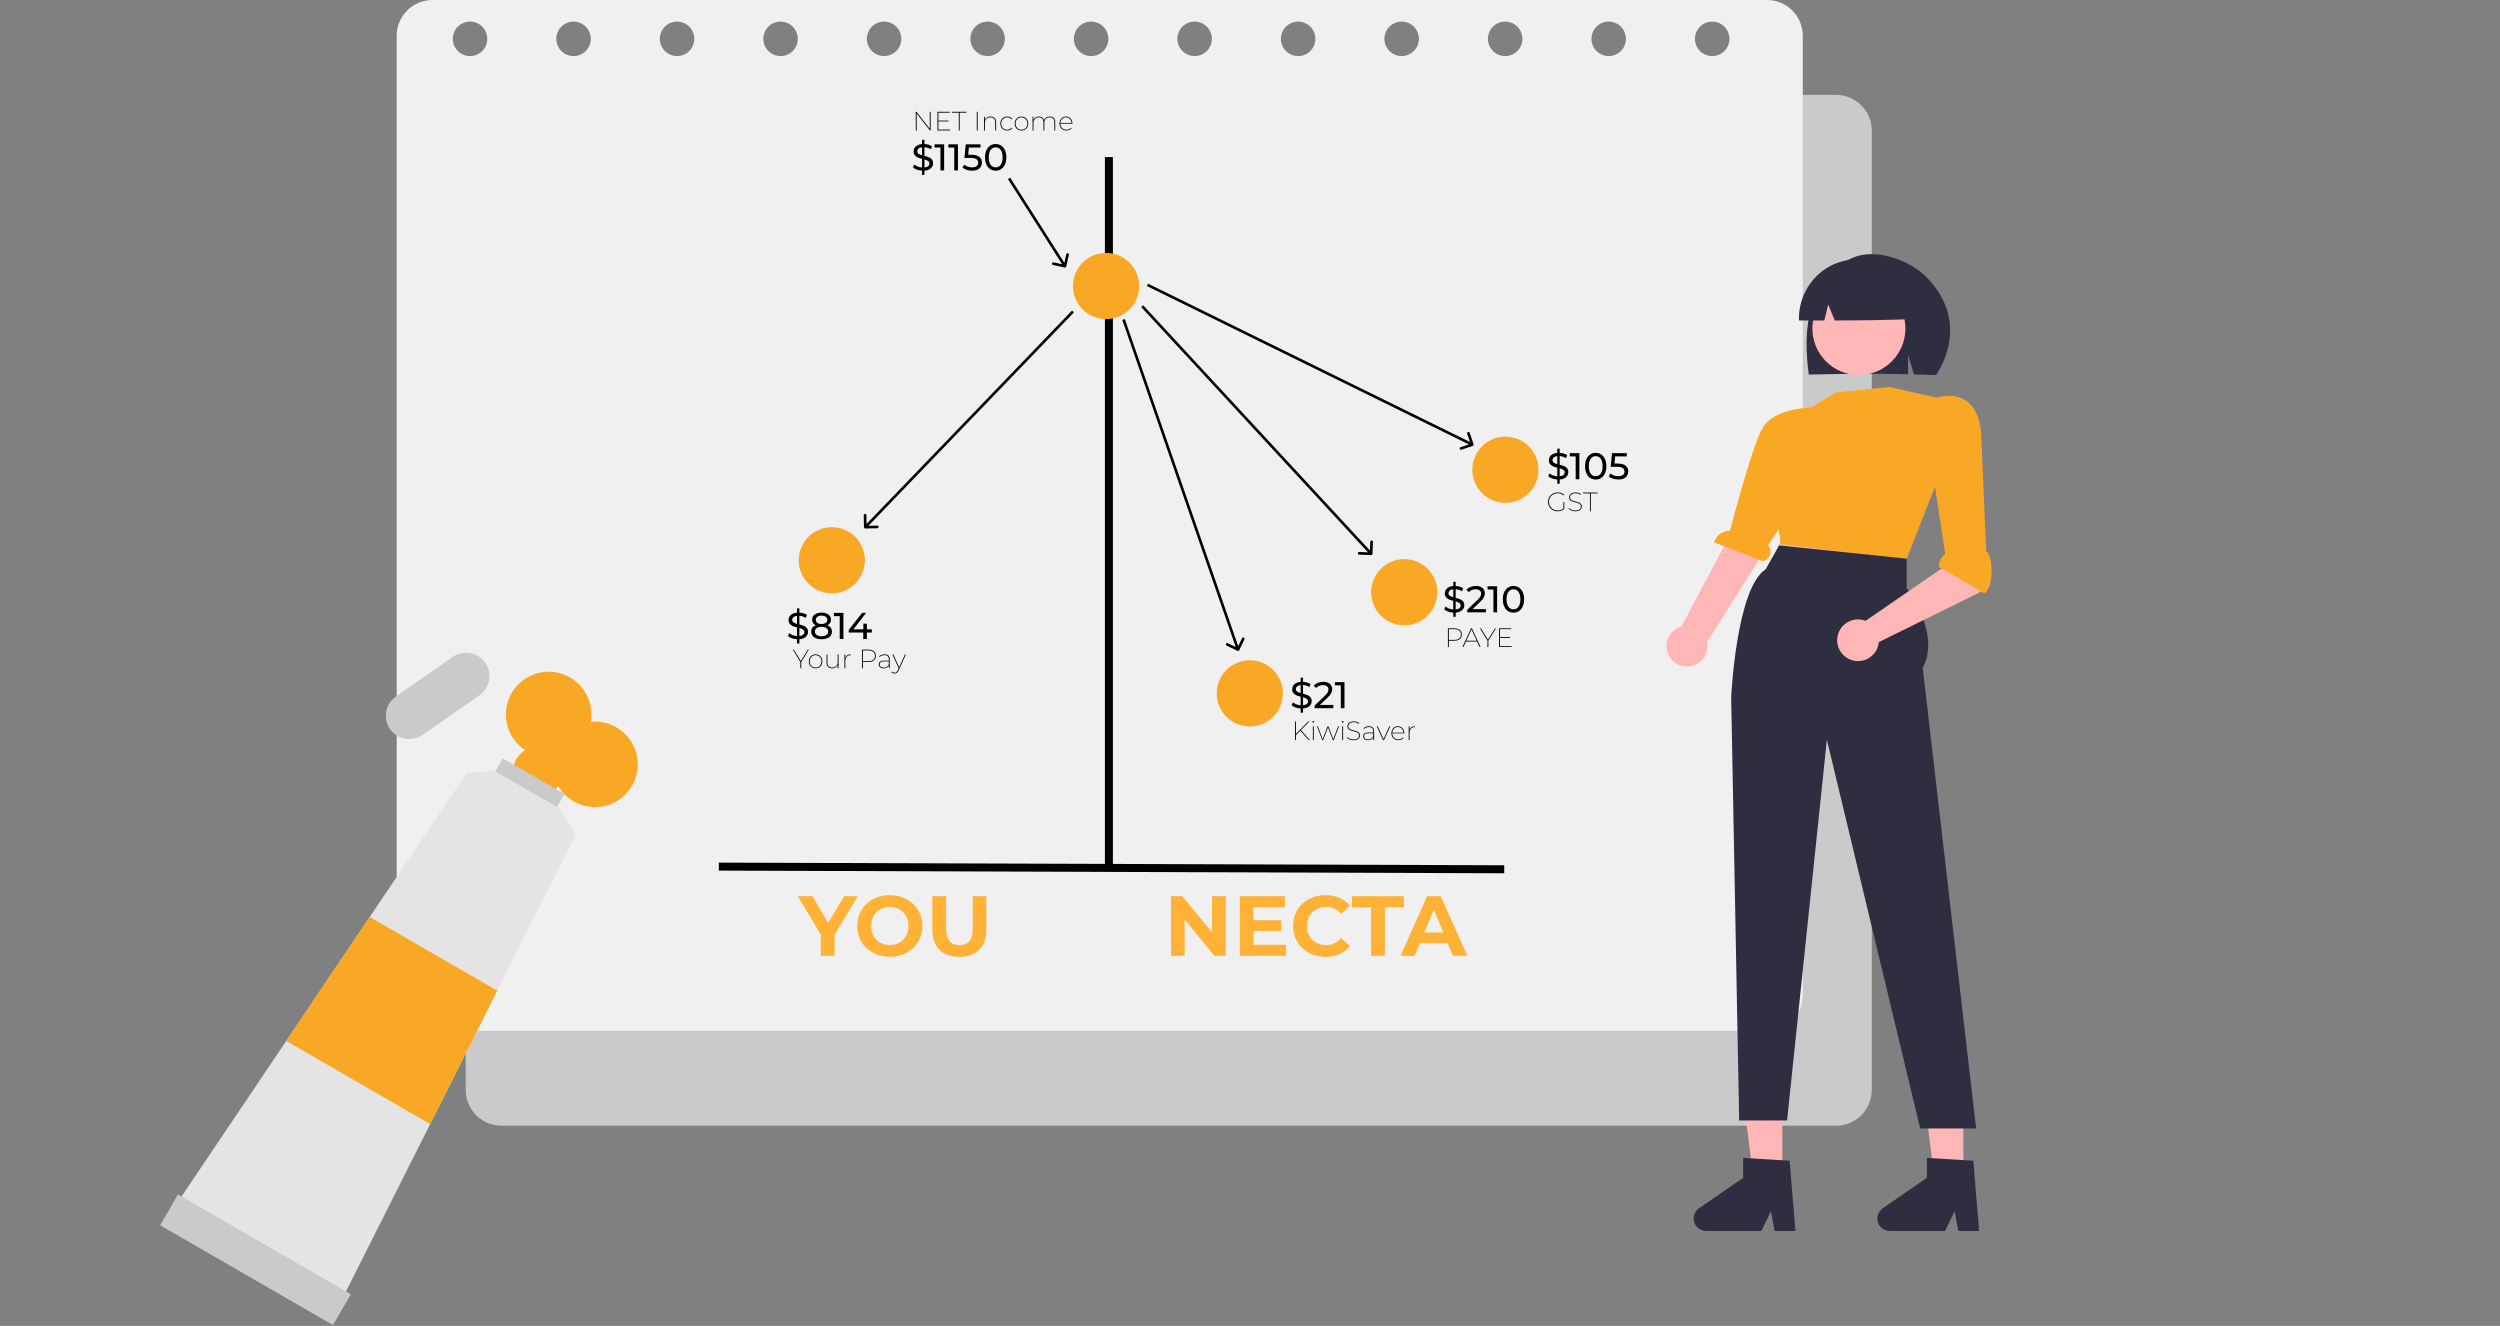 <svg width="939" height="498" viewBox="0 0 939 498" fill="none" xmlns="http://www.w3.org/2000/svg">
<rect x="0" y="0" width="939" height="498" fill="#808080" stroke="none"/>
<g clip-path="url(#clip0_2_2235)">
<path d="M689.614 35.64H188.345C186.582 35.64 184.836 35.987 183.207 36.662C181.579 37.337 180.099 38.326 178.852 39.572C177.605 40.819 176.616 42.299 175.941 43.928C175.267 45.557 174.919 47.303 174.919 49.066V409.395C174.919 411.158 175.267 412.904 175.941 414.533C176.616 416.161 177.605 417.641 178.852 418.888C180.099 420.135 181.579 421.124 183.208 421.798C184.836 422.473 186.582 422.82 188.345 422.82H689.614C691.377 422.82 693.123 422.473 694.752 421.798C696.38 421.124 697.86 420.135 699.107 418.888C700.354 417.641 701.343 416.161 702.018 414.533C702.692 412.904 703.04 411.158 703.04 409.395V49.066C703.04 47.303 702.692 45.557 702.018 43.928C701.343 42.299 700.354 40.819 699.107 39.572C697.86 38.326 696.38 37.337 694.752 36.662C693.123 35.987 691.377 35.64 689.614 35.64ZM202.459 56.7C201.178 56.7 199.925 56.32 198.859 55.608C197.794 54.896 196.963 53.884 196.473 52.7C195.982 51.516 195.854 50.213 196.104 48.956C196.354 47.699 196.971 46.544 197.877 45.638C198.784 44.732 199.938 44.115 201.195 43.865C202.452 43.615 203.755 43.743 204.939 44.233C206.123 44.724 207.135 45.554 207.847 46.62C208.559 47.686 208.939 48.938 208.939 50.22C208.939 51.939 208.257 53.587 207.041 54.802C205.826 56.017 204.178 56.7 202.459 56.7V56.7ZM241.339 56.7C240.058 56.7 238.805 56.32 237.739 55.608C236.674 54.896 235.843 53.884 235.353 52.7C234.862 51.516 234.734 50.213 234.984 48.956C235.234 47.699 235.851 46.544 236.757 45.638C237.664 44.732 238.818 44.115 240.075 43.865C241.332 43.615 242.635 43.743 243.819 44.233C245.003 44.724 246.015 45.554 246.727 46.62C247.439 47.686 247.819 48.938 247.819 50.22C247.819 51.939 247.137 53.587 245.921 54.802C244.706 56.017 243.058 56.7 241.339 56.7V56.7ZM280.219 56.7C278.938 56.7 277.685 56.32 276.619 55.608C275.554 54.896 274.723 53.884 274.233 52.7C273.742 51.516 273.614 50.213 273.864 48.956C274.114 47.699 274.731 46.544 275.637 45.638C276.544 44.732 277.698 44.115 278.955 43.865C280.212 43.615 281.515 43.743 282.699 44.233C283.883 44.724 284.895 45.554 285.607 46.62C286.319 47.686 286.699 48.938 286.699 50.22C286.699 51.939 286.017 53.587 284.801 54.802C283.586 56.017 281.938 56.7 280.219 56.7L280.219 56.7ZM319.099 56.7C317.818 56.7 316.565 56.32 315.499 55.608C314.434 54.896 313.603 53.884 313.113 52.7C312.622 51.516 312.494 50.213 312.744 48.956C312.994 47.699 313.611 46.544 314.517 45.638C315.424 44.732 316.578 44.115 317.835 43.865C319.092 43.615 320.395 43.743 321.579 44.233C322.763 44.724 323.775 45.554 324.487 46.62C325.199 47.686 325.579 48.938 325.579 50.22C325.579 51.939 324.897 53.587 323.681 54.802C322.466 56.017 320.818 56.7 319.099 56.7L319.099 56.7ZM357.979 56.7C356.698 56.7 355.445 56.32 354.379 55.608C353.314 54.896 352.483 53.884 351.993 52.7C351.502 51.516 351.374 50.213 351.624 48.956C351.874 47.699 352.491 46.544 353.397 45.638C354.304 44.732 355.458 44.115 356.715 43.865C357.972 43.615 359.275 43.743 360.459 44.233C361.643 44.724 362.655 45.554 363.367 46.62C364.079 47.686 364.459 48.938 364.459 50.22C364.459 51.939 363.777 53.587 362.561 54.802C361.346 56.017 359.698 56.7 357.979 56.7L357.979 56.7ZM396.859 56.7C395.578 56.7 394.325 56.32 393.259 55.608C392.194 54.896 391.363 53.884 390.873 52.7C390.382 51.516 390.254 50.213 390.504 48.956C390.754 47.699 391.371 46.544 392.277 45.638C393.184 44.732 394.338 44.115 395.595 43.865C396.852 43.615 398.155 43.743 399.339 44.233C400.523 44.724 401.535 45.554 402.247 46.62C402.959 47.686 403.339 48.938 403.339 50.22C403.339 51.939 402.657 53.587 401.441 54.802C400.226 56.017 398.578 56.7 396.859 56.7L396.859 56.7ZM435.739 56.7C434.458 56.7 433.205 56.32 432.139 55.608C431.074 54.896 430.243 53.884 429.753 52.7C429.262 51.516 429.134 50.213 429.384 48.956C429.634 47.699 430.251 46.544 431.157 45.638C432.064 44.732 433.218 44.115 434.475 43.865C435.732 43.615 437.035 43.743 438.219 44.233C439.403 44.724 440.415 45.554 441.127 46.62C441.839 47.686 442.219 48.938 442.219 50.22C442.219 51.939 441.537 53.587 440.321 54.802C439.106 56.017 437.458 56.7 435.74 56.7L435.739 56.7ZM474.619 56.7C473.338 56.7 472.085 56.32 471.019 55.608C469.954 54.896 469.123 53.884 468.633 52.7C468.142 51.516 468.014 50.213 468.264 48.956C468.514 47.699 469.131 46.544 470.037 45.638C470.944 44.732 472.098 44.115 473.355 43.865C474.612 43.615 475.915 43.743 477.099 44.233C478.283 44.724 479.295 45.554 480.007 46.62C480.719 47.686 481.099 48.938 481.099 50.22C481.099 51.939 480.417 53.587 479.201 54.802C477.986 56.017 476.338 56.7 474.62 56.7L474.619 56.7ZM513.499 56.7C512.218 56.7 510.965 56.32 509.899 55.608C508.834 54.896 508.003 53.884 507.513 52.7C507.022 51.516 506.894 50.213 507.144 48.956C507.394 47.699 508.011 46.544 508.917 45.638C509.824 44.732 510.978 44.115 512.235 43.865C513.492 43.615 514.795 43.743 515.979 44.233C517.163 44.724 518.175 45.554 518.887 46.62C519.599 47.686 519.979 48.938 519.979 50.22C519.979 51.939 519.297 53.587 518.081 54.802C516.866 56.017 515.218 56.7 513.5 56.7L513.499 56.7ZM552.379 56.7C551.098 56.7 549.845 56.32 548.779 55.608C547.714 54.896 546.883 53.884 546.393 52.7C545.902 51.516 545.774 50.213 546.024 48.956C546.274 47.699 546.891 46.544 547.797 45.638C548.704 44.732 549.858 44.115 551.115 43.865C552.372 43.615 553.675 43.743 554.859 44.233C556.043 44.724 557.055 45.554 557.767 46.62C558.479 47.686 558.859 48.938 558.859 50.22C558.859 51.939 558.177 53.587 556.961 54.802C555.746 56.017 554.098 56.7 552.38 56.7L552.379 56.7ZM591.259 56.7C589.978 56.7 588.725 56.32 587.659 55.608C586.594 54.896 585.763 53.884 585.273 52.7C584.782 51.516 584.654 50.213 584.904 48.956C585.154 47.699 585.771 46.544 586.677 45.638C587.584 44.732 588.738 44.115 589.995 43.865C591.252 43.615 592.555 43.743 593.739 44.233C594.923 44.724 595.935 45.554 596.647 46.62C597.359 47.686 597.739 48.938 597.739 50.22C597.739 51.939 597.057 53.587 595.841 54.802C594.626 56.017 592.978 56.7 591.26 56.7L591.259 56.7ZM630.139 56.7C628.858 56.7 627.605 56.32 626.539 55.608C625.474 54.896 624.643 53.884 624.153 52.7C623.662 51.516 623.534 50.213 623.784 48.956C624.034 47.699 624.651 46.544 625.557 45.638C626.464 44.732 627.618 44.115 628.875 43.865C630.132 43.615 631.435 43.743 632.619 44.233C633.803 44.724 634.815 45.554 635.527 46.62C636.239 47.686 636.619 48.938 636.619 50.22C636.619 51.939 635.937 53.587 634.721 54.802C633.506 56.017 631.858 56.7 630.14 56.7L630.139 56.7ZM669.019 56.7C667.738 56.7 666.485 56.32 665.419 55.608C664.354 54.896 663.523 53.884 663.033 52.7C662.542 51.516 662.414 50.213 662.664 48.956C662.914 47.699 663.531 46.544 664.437 45.638C665.344 44.732 666.498 44.115 667.755 43.865C669.012 43.615 670.315 43.743 671.499 44.233C672.683 44.724 673.695 45.554 674.407 46.62C675.119 47.686 675.499 48.938 675.499 50.22C675.499 51.939 674.817 53.587 673.601 54.802C672.386 56.017 670.738 56.7 669.02 56.7L669.019 56.7Z" fill="#CACACA"/>
<path d="M663.694 1.48981e-09H162.425C160.662 -2.23234e-05 158.916 0.347 157.288 1.022C155.659 1.697 154.179 2.686 152.932 3.932C151.685 5.179 150.696 6.659 150.022 8.288C149.347 9.917 149 11.662 149 13.426V373.755C149 375.518 149.347 377.264 150.022 378.892C150.696 380.521 151.685 382.001 152.932 383.248C154.179 384.495 155.659 385.484 157.288 386.158C158.916 386.833 160.662 387.18 162.425 387.18H663.694C665.457 387.18 667.203 386.833 668.832 386.158C670.461 385.484 671.941 384.495 673.187 383.248C674.434 382.001 675.423 380.521 676.098 378.892C676.772 377.264 677.12 375.518 677.12 373.755V13.426C677.12 11.662 676.772 9.917 676.098 8.288C675.423 6.659 674.434 5.179 673.187 3.932C671.941 2.686 670.461 1.697 668.832 1.022C667.203 0.347 665.457 -2.62631e-05 663.694 1.48981e-09ZM176.539 21.06C175.258 21.06 174.005 20.68 172.939 19.968C171.874 19.256 171.043 18.244 170.553 17.06C170.062 15.876 169.934 14.573 170.184 13.316C170.434 12.059 171.051 10.904 171.957 9.998C172.864 9.092 174.018 8.475 175.275 8.225C176.532 7.974 177.835 8.103 179.019 8.593C180.203 9.084 181.215 9.914 181.927 10.98C182.639 12.046 183.02 13.298 183.02 14.58C183.019 16.299 182.337 17.947 181.122 19.162C179.906 20.377 178.258 21.06 176.54 21.06H176.539ZM215.419 21.06C214.138 21.06 212.885 20.68 211.819 19.968C210.754 19.256 209.923 18.244 209.433 17.06C208.942 15.876 208.814 14.573 209.064 13.316C209.314 12.059 209.931 10.904 210.837 9.998C211.744 9.092 212.898 8.475 214.155 8.225C215.412 7.974 216.715 8.103 217.899 8.593C219.083 9.084 220.095 9.914 220.807 10.98C221.519 12.046 221.899 13.298 221.899 14.58C221.899 16.299 221.217 17.947 220.001 19.162C218.786 20.377 217.138 21.06 215.42 21.06H215.419ZM254.299 21.06C253.018 21.06 251.765 20.68 250.699 19.968C249.634 19.256 248.803 18.244 248.313 17.06C247.822 15.876 247.694 14.573 247.944 13.316C248.194 12.059 248.811 10.904 249.717 9.998C250.624 9.092 251.778 8.475 253.035 8.225C254.292 7.974 255.595 8.103 256.779 8.593C257.963 9.084 258.975 9.914 259.687 10.98C260.399 12.046 260.779 13.298 260.779 14.58C260.779 16.299 260.097 17.947 258.882 19.162C257.666 20.377 256.018 21.06 254.3 21.06H254.299ZM293.179 21.06C291.898 21.06 290.645 20.68 289.579 19.968C288.514 19.256 287.683 18.244 287.193 17.06C286.702 15.876 286.574 14.573 286.824 13.316C287.074 12.059 287.691 10.904 288.597 9.998C289.504 9.092 290.658 8.475 291.915 8.225C293.172 7.974 294.475 8.103 295.659 8.593C296.843 9.084 297.855 9.914 298.567 10.98C299.279 12.046 299.659 13.298 299.659 14.58C299.659 16.299 298.977 17.947 297.762 19.162C296.546 20.377 294.898 21.06 293.18 21.06H293.179ZM332.059 21.06C330.778 21.06 329.525 20.68 328.459 19.968C327.394 19.256 326.563 18.244 326.073 17.06C325.582 15.876 325.454 14.573 325.704 13.316C325.954 12.059 326.571 10.904 327.477 9.998C328.384 9.092 329.538 8.475 330.795 8.225C332.052 7.974 333.355 8.103 334.539 8.593C335.723 9.084 336.735 9.914 337.447 10.98C338.159 12.046 338.539 13.298 338.539 14.58C338.539 16.299 337.857 17.947 336.642 19.162C335.426 20.377 333.778 21.06 332.06 21.06H332.059ZM370.939 21.06C369.658 21.06 368.405 20.68 367.339 19.968C366.274 19.256 365.443 18.244 364.953 17.06C364.462 15.876 364.334 14.573 364.584 13.316C364.834 12.059 365.451 10.904 366.357 9.998C367.264 9.092 368.418 8.475 369.675 8.225C370.932 7.974 372.235 8.103 373.419 8.593C374.603 9.084 375.615 9.914 376.327 10.98C377.039 12.046 377.419 13.298 377.419 14.58C377.419 16.299 376.737 17.947 375.522 19.162C374.306 20.377 372.658 21.06 370.94 21.06H370.939ZM409.819 21.06C408.538 21.06 407.285 20.68 406.219 19.968C405.154 19.256 404.323 18.244 403.833 17.06C403.342 15.876 403.214 14.573 403.464 13.316C403.714 12.059 404.331 10.904 405.237 9.998C406.144 9.092 407.298 8.475 408.555 8.225C409.812 7.974 411.115 8.103 412.299 8.593C413.483 9.084 414.495 9.914 415.207 10.98C415.919 12.046 416.299 13.298 416.299 14.58C416.299 16.299 415.617 17.947 414.402 19.162C413.186 20.377 411.538 21.06 409.82 21.06H409.819ZM448.699 21.06C447.418 21.06 446.165 20.68 445.099 19.968C444.034 19.256 443.203 18.244 442.713 17.06C442.222 15.876 442.094 14.573 442.344 13.316C442.594 12.059 443.211 10.904 444.117 9.998C445.024 9.092 446.178 8.475 447.435 8.225C448.692 7.974 449.995 8.103 451.179 8.593C452.363 9.084 453.375 9.914 454.087 10.98C454.799 12.046 455.18 13.298 455.18 14.58C455.179 16.299 454.497 17.947 453.282 19.162C452.066 20.377 450.418 21.06 448.7 21.06H448.699ZM487.579 21.06C486.298 21.06 485.045 20.68 483.979 19.968C482.914 19.256 482.083 18.244 481.593 17.06C481.102 15.876 480.974 14.573 481.224 13.316C481.474 12.059 482.091 10.904 482.997 9.998C483.904 9.092 485.058 8.475 486.315 8.225C487.572 7.974 488.875 8.103 490.059 8.593C491.243 9.084 492.255 9.914 492.967 10.98C493.679 12.046 494.06 13.298 494.06 14.58C494.059 16.299 493.377 17.947 492.162 19.162C490.946 20.377 489.298 21.06 487.58 21.06H487.579ZM526.459 21.06C525.178 21.06 523.925 20.68 522.859 19.968C521.794 19.256 520.963 18.244 520.473 17.06C519.982 15.876 519.854 14.573 520.104 13.316C520.354 12.059 520.971 10.904 521.877 9.998C522.784 9.092 523.938 8.475 525.195 8.225C526.452 7.974 527.755 8.103 528.939 8.593C530.123 9.084 531.135 9.914 531.847 10.98C532.559 12.046 532.94 13.298 532.94 14.58C532.939 16.299 532.257 17.947 531.042 19.162C529.826 20.377 528.178 21.06 526.46 21.06H526.459ZM565.339 21.06C564.058 21.06 562.805 20.68 561.739 19.968C560.674 19.256 559.843 18.244 559.353 17.06C558.862 15.876 558.734 14.573 558.984 13.316C559.234 12.059 559.851 10.904 560.757 9.998C561.664 9.092 562.818 8.475 564.075 8.225C565.332 7.974 566.635 8.103 567.819 8.593C569.003 9.084 570.015 9.914 570.727 10.98C571.439 12.046 571.819 13.298 571.819 14.58C571.819 16.299 571.137 17.947 569.922 19.162C568.706 20.377 567.058 21.06 565.34 21.06H565.339ZM604.219 21.06C602.938 21.06 601.685 20.68 600.619 19.968C599.554 19.256 598.723 18.244 598.233 17.06C597.742 15.876 597.614 14.573 597.864 13.316C598.114 12.059 598.731 10.904 599.637 9.998C600.544 9.092 601.698 8.475 602.955 8.225C604.212 7.974 605.515 8.103 606.699 8.593C607.883 9.084 608.895 9.914 609.607 10.98C610.319 12.046 610.699 13.298 610.699 14.58C610.699 16.299 610.017 17.947 608.802 19.162C607.586 20.377 605.938 21.06 604.22 21.06H604.219ZM643.099 21.06C641.818 21.06 640.565 20.68 639.499 19.968C638.434 19.256 637.603 18.244 637.113 17.06C636.622 15.876 636.494 14.573 636.744 13.316C636.994 12.059 637.611 10.904 638.517 9.998C639.424 9.092 640.578 8.475 641.835 8.225C643.092 7.974 644.395 8.103 645.579 8.593C646.763 9.084 647.775 9.914 648.487 10.98C649.199 12.046 649.579 13.298 649.579 14.58C649.579 16.299 648.897 17.947 647.682 19.162C646.466 20.377 644.818 21.06 643.1 21.06H643.099Z" fill="#F0F0F0"/>
<path d="M223.482 271.036C222.944 271.036 222.414 271.065 221.89 271.116C222.388 268.264 222.105 265.33 221.071 262.625C220.038 259.92 218.292 257.546 216.019 255.752C213.746 253.958 211.03 252.813 208.159 252.437C205.288 252.06 202.369 252.468 199.711 253.615C197.052 254.763 194.754 256.607 193.058 258.955C191.363 261.302 190.333 264.064 190.079 266.948C189.826 269.832 190.356 272.732 191.615 275.339C192.875 277.946 194.816 280.165 197.233 281.759C196.042 282.475 195.025 283.447 194.257 284.605C193.488 285.763 192.987 287.077 192.789 288.453C192.592 289.828 192.703 291.23 193.115 292.558C193.527 293.885 194.229 295.104 195.17 296.126C196.112 297.148 197.269 297.948 198.558 298.467C199.847 298.986 201.235 299.212 202.622 299.129C204.009 299.045 205.36 298.653 206.577 297.982C207.794 297.311 208.847 296.378 209.658 295.25C211.087 297.672 213.127 299.677 215.574 301.063C218.021 302.449 220.79 303.168 223.602 303.148C226.414 303.128 229.172 302.37 231.599 300.949C234.026 299.529 236.038 297.495 237.432 295.053C238.826 292.61 239.555 289.845 239.544 287.032C239.534 284.22 238.785 281.459 237.372 279.028C235.96 276.596 233.933 274.577 231.495 273.175C229.057 271.772 226.294 271.035 223.482 271.036V271.036Z" fill="#F9A826"/>
<path d="M212.027 298.182L188.853 284.885L184.653 292.203L207.828 305.501L212.027 298.182Z" fill="#CACACA"/>
<path d="M182.257 248.917C180.922 247.009 178.885 245.709 176.593 245.3C174.3 244.891 171.939 245.408 170.027 246.737L148.677 261.607C146.765 262.94 145.461 264.978 145.051 267.272C144.641 269.567 145.16 271.93 146.492 273.842C147.825 275.754 149.863 277.059 152.157 277.469C154.452 277.879 156.815 277.36 158.727 276.027L180.077 261.157C181.986 259.82 183.287 257.782 183.695 255.488C184.104 253.193 183.587 250.831 182.257 248.917Z" fill="#CACACA"/>
<path d="M210.307 303.677L209.227 303.057L186.057 289.767L185.707 289.567L175.317 290.267L138.857 344.427L107.507 390.997L64.927 454.247C64.413 455.017 64.063 455.884 63.898 456.794C63.733 457.705 63.757 458.639 63.968 459.54C64.178 460.441 64.572 461.29 65.124 462.032C65.676 462.775 66.375 463.396 67.177 463.857L117.977 493.007C118.772 493.466 119.652 493.758 120.564 493.864C121.475 493.971 122.399 493.89 123.278 493.627C124.157 493.364 124.973 492.924 125.677 492.334C126.38 491.745 126.955 491.017 127.367 490.197L161.567 422.207L186.777 372.097L216.077 313.857L216.167 313.687L210.307 303.677Z" fill="#E4E4E4"/>
<path d="M131.784 486.114L66.848 448.623L60.155 460.215L125.091 497.706L131.784 486.114Z" fill="#CACACA"/>
<path d="M680.541 114.946C683.132 106.69 689.023 99.117 697.171 96.325C705.32 93.534 717.251 97.786 723.377 103.891C734.582 115.059 734.927 128.73 727.228 140.853C725.697 140.772 720.413 140.712 718.864 140.654L716.671 133.347V140.582C704.575 140.208 691.981 140.442 679.38 140.684C678.251 132.101 677.95 123.203 680.541 114.946Z" fill="#2F2E41"/>
<path d="M626.652 245.879C626.178 244.868 625.932 243.766 625.93 242.65C625.928 241.534 626.171 240.431 626.641 239.419C627.111 238.407 627.798 237.511 628.652 236.793C629.507 236.075 630.508 235.553 631.586 235.264L664.144 173.832L677.286 183.974L641.15 241.171C641.515 243.014 641.192 244.927 640.242 246.548C639.291 248.168 637.779 249.384 635.992 249.964C634.205 250.544 632.267 250.449 630.546 249.696C628.824 248.943 627.439 247.585 626.652 245.879Z" fill="#FFB6B6"/>
<path d="M669.434 441.403H658.4L653.151 398.845L669.436 398.846L669.434 441.403Z" fill="#FFB6B6"/>
<path d="M737.434 441.403H726.4L721.151 398.845L737.436 398.846L737.434 441.403Z" fill="#FFB6B6"/>
<path d="M713.671 199.347L716.171 205.847L715.671 212.347L667.671 206.347L669.171 200.847L674.671 194.347L713.671 199.347Z" fill="#FFB6B6"/>
<path d="M698.201 140.854C707.852 140.854 715.676 133.03 715.676 123.378C715.676 113.727 707.852 105.903 698.201 105.903C688.55 105.903 680.726 113.727 680.726 123.378C680.726 133.03 688.55 140.854 698.201 140.854Z" fill="#FFB7B7"/>
<path d="M679.671 153.347L689.671 147.347L709.671 145.347L727.348 149.347L727.171 181.847L715.957 210.367L668.957 204.367L667.171 194.307C667.171 194.307 654.171 176.847 668.171 166.847L679.671 153.347Z" fill="#F9A826"/>
<path d="M716.171 209.847V220.953C716.171 220.953 729.171 237.847 722.171 250.847L742.229 423.853H721.229L686.171 277.847L671.229 420.853H653.229L650.229 261.853C650.229 261.853 652.171 220.847 663.171 213.847L668.229 204.853L716.171 209.847Z" fill="#2F2E41"/>
<path d="M686.194 100.623C689.552 98.576 693.398 97.468 697.33 97.416C701.262 97.365 705.136 98.37 708.547 100.328C711.957 102.286 714.779 105.124 716.717 108.545C718.655 111.967 719.639 115.847 719.565 119.778C709.797 120.228 699.535 120.345 689.131 120.365L686.671 114.347L685.222 120.369C682.051 120.369 678.875 120.365 675.692 120.357C675.563 116.436 676.464 112.55 678.307 109.087C680.15 105.624 682.87 102.705 686.194 100.623Z" fill="#2F2E41"/>
<path d="M699.548 232.81C699.951 232.9 700.347 233.023 700.731 233.175L731.238 212.176L730.54 203.206L743.94 200.383L746.719 216.143C746.944 217.416 746.749 218.728 746.165 219.881C745.58 221.034 744.638 221.967 743.478 222.538L705.688 241.175C705.545 242.761 704.923 244.265 703.903 245.488C702.884 246.711 701.517 247.595 699.983 248.022C698.45 248.449 696.823 248.398 695.318 247.878C693.814 247.358 692.503 246.391 691.562 245.108C690.62 243.825 690.091 242.285 690.045 240.694C690 239.103 690.44 237.535 691.307 236.2C692.174 234.865 693.427 233.826 694.899 233.22C696.371 232.614 697.993 232.471 699.548 232.81Z" fill="#FFB6B6"/>
<path d="M186.777 372.097L161.567 422.207L107.507 390.997L138.857 344.427L186.777 372.097Z" fill="#F9A826"/>
<path d="M728.229 212.853L745.229 222.853C749.229 220.853 748.455 207.883 746.013 207.123L744.171 163.847C743.171 143.847 727.349 149.347 727.349 149.347L720.171 150.847L725.171 171.847L730.603 208.081C729.865 208.639 729.267 209.36 728.855 210.188C728.443 211.016 728.229 211.928 728.229 212.853Z" fill="#F9A826"/>
<path d="M680.06 153.073C680.06 153.073 666.332 153.29 662.041 160.678C658.606 166.593 652.187 190.188 649.761 199.37C648.431 199.332 647.125 199.738 646.051 200.524C644.977 201.31 644.195 202.431 643.828 203.711L662.229 210.853C666.229 208.853 665.118 206.081 664.104 204.647L670.957 194.367L678.957 190.367L682.275 154.969L680.06 153.073Z" fill="#F9A826"/>
<path d="M674.369 462.353H666.54L665.143 454.961L661.564 462.353H640.799C639.804 462.353 638.834 462.035 638.032 461.445C637.231 460.855 636.639 460.025 636.342 459.074C636.046 458.124 636.061 457.104 636.386 456.163C636.711 455.222 637.327 454.41 638.146 453.844L654.729 442.392V434.919L672.17 435.96L674.369 462.353Z" fill="#2F2E41"/>
<path d="M743.369 462.353H735.54L734.143 454.961L730.564 462.353H709.799C708.804 462.353 707.834 462.035 707.032 461.445C706.231 460.855 705.639 460.025 705.342 459.074C705.046 458.124 705.061 457.104 705.386 456.163C705.711 455.222 706.327 454.41 707.146 453.844L723.729 442.392V434.919L741.17 435.96L743.369 462.353Z" fill="#2F2E41"/>
<path d="M469.433 272.866C476.299 272.866 481.866 267.299 481.866 260.433C481.866 253.566 476.299 248 469.433 248C462.566 248 457 253.566 457 260.433C457 267.299 462.566 272.866 469.433 272.866Z" fill="#F9A826"/>
<path d="M527.433 234.866C534.299 234.866 539.866 229.299 539.866 222.433C539.866 215.566 534.299 210 527.433 210C520.566 210 515 215.566 515 222.433C515 229.299 520.566 234.866 527.433 234.866Z" fill="#F9A826"/>
<path d="M565.433 188.866C572.299 188.866 577.866 183.299 577.866 176.433C577.866 169.566 572.299 164 565.433 164C558.566 164 553 169.566 553 176.433C553 183.299 558.566 188.866 565.433 188.866Z" fill="#F9A826"/>
<line x1="416.5" y1="59" x2="416.5" y2="325" stroke="black" stroke-width="3"/>
<line x1="564.995" y1="326.5" x2="269.995" y2="325.5" stroke="black" stroke-width="3"/>
<path d="M313.471 351.064V359H308.286V351L299.614 336.6H305.119L311.103 346.552L317.087 336.6H322.175L313.471 351.064ZM334.223 359.384C331.897 359.384 329.796 358.883 327.919 357.88C326.063 356.877 324.601 355.501 323.535 353.752C322.489 351.981 321.967 349.997 321.967 347.8C321.967 345.603 322.489 343.629 323.535 341.88C324.601 340.109 326.063 338.723 327.919 337.72C329.796 336.717 331.897 336.216 334.223 336.216C336.548 336.216 338.639 336.717 340.495 337.72C342.351 338.723 343.812 340.109 344.879 341.88C345.945 343.629 346.479 345.603 346.479 347.8C346.479 349.997 345.945 351.981 344.879 353.752C343.812 355.501 342.351 356.877 340.495 357.88C338.639 358.883 336.548 359.384 334.223 359.384ZM334.223 354.968C335.545 354.968 336.74 354.669 337.807 354.072C338.873 353.453 339.705 352.6 340.303 351.512C340.921 350.424 341.231 349.187 341.231 347.8C341.231 346.413 340.921 345.176 340.303 344.088C339.705 343 338.873 342.157 337.807 341.56C336.74 340.941 335.545 340.632 334.223 340.632C332.9 340.632 331.705 340.941 330.639 341.56C329.572 342.157 328.729 343 328.111 344.088C327.513 345.176 327.215 346.413 327.215 347.8C327.215 349.187 327.513 350.424 328.111 351.512C328.729 352.6 329.572 353.453 330.639 354.072C331.705 354.669 332.9 354.968 334.223 354.968ZM360.327 359.384C357.127 359.384 354.631 358.499 352.839 356.728C351.068 354.957 350.183 352.429 350.183 349.144V336.6H355.367V348.952C355.367 352.963 357.031 354.968 360.359 354.968C361.98 354.968 363.217 354.488 364.071 353.528C364.924 352.547 365.351 351.021 365.351 348.952V336.6H370.471V349.144C370.471 352.429 369.575 354.957 367.783 356.728C366.012 358.499 363.527 359.384 360.327 359.384Z" fill="#FFB236"/>
<path d="M460.372 336.6V359H456.116L444.948 345.4V359H439.828V336.6H444.116L455.252 350.2V336.6H460.372ZM483.016 354.84V359H465.672V336.6H482.6V340.76H470.824V345.624H481.224V349.656H470.824V354.84H483.016ZM497.798 359.384C495.515 359.384 493.446 358.893 491.59 357.912C489.755 356.909 488.305 355.533 487.238 353.784C486.193 352.013 485.67 350.019 485.67 347.8C485.67 345.581 486.193 343.597 487.238 341.848C488.305 340.077 489.755 338.701 491.59 337.72C493.446 336.717 495.526 336.216 497.83 336.216C499.771 336.216 501.521 336.557 503.078 337.24C504.657 337.923 505.979 338.904 507.046 340.184L503.718 343.256C502.203 341.507 500.326 340.632 498.086 340.632C496.699 340.632 495.462 340.941 494.374 341.56C493.286 342.157 492.433 343 491.814 344.088C491.217 345.176 490.918 346.413 490.918 347.8C490.918 349.187 491.217 350.424 491.814 351.512C492.433 352.6 493.286 353.453 494.374 354.072C495.462 354.669 496.699 354.968 498.086 354.968C500.326 354.968 502.203 354.083 503.718 352.312L507.046 355.384C505.979 356.685 504.657 357.677 503.078 358.36C501.499 359.043 499.739 359.384 497.798 359.384ZM514.968 340.824H507.8V336.6H527.32V340.824H520.152V359H514.968V340.824ZM543.736 354.2H533.336L531.352 359H526.04L536.024 336.6H541.144L551.16 359H545.72L543.736 354.2ZM542.104 350.264L538.552 341.688L535 350.264H542.104Z" fill="#FFB236"/>
<path d="M415.433 119.866C422.299 119.866 427.866 114.299 427.866 107.433C427.866 100.566 422.299 95 415.433 95C408.566 95 403 100.566 403 107.433C403 114.299 408.566 119.866 415.433 119.866Z" fill="#F9A826"/>
<path d="M312.433 222.866C319.299 222.866 324.866 217.299 324.866 210.433C324.866 203.566 319.299 198 312.433 198C305.566 198 300 203.566 300 210.433C300 217.299 305.566 222.866 312.433 222.866Z" fill="#F9A826"/>
<path d="M350.471 61.326C350.471 62.063 350.191 62.689 349.631 63.202C349.08 63.715 348.277 64.014 347.223 64.098V65.68H346.327V64.098C345.645 64.061 344.997 63.935 344.381 63.72C343.774 63.496 343.289 63.216 342.925 62.88L343.443 61.788C343.779 62.096 344.203 62.353 344.717 62.558C345.23 62.754 345.767 62.871 346.327 62.908V59.66C345.673 59.501 345.127 59.329 344.689 59.142C344.259 58.955 343.895 58.68 343.597 58.316C343.307 57.952 343.163 57.476 343.163 56.888C343.163 56.151 343.429 55.525 343.961 55.012C344.502 54.499 345.291 54.2 346.327 54.116V52.52H347.223V54.102C347.755 54.121 348.268 54.205 348.763 54.354C349.267 54.503 349.701 54.704 350.065 54.956L349.603 56.076C348.847 55.6 348.053 55.339 347.223 55.292V58.554C347.904 58.722 348.464 58.899 348.903 59.086C349.341 59.263 349.71 59.534 350.009 59.898C350.317 60.253 350.471 60.729 350.471 61.326ZM344.535 56.832C344.535 57.233 344.689 57.546 344.997 57.77C345.305 57.994 345.748 58.181 346.327 58.33V55.306C345.729 55.381 345.281 55.558 344.983 55.838C344.684 56.109 344.535 56.44 344.535 56.832ZM347.223 62.894C347.848 62.838 348.315 62.679 348.623 62.418C348.94 62.147 349.099 61.811 349.099 61.41C349.099 60.999 348.935 60.687 348.609 60.472C348.291 60.248 347.829 60.052 347.223 59.884V62.894ZM354.619 54.2V64H353.233V55.418H351.021V54.2H354.619ZM359.801 54.2V64H358.415V55.418H356.203V54.2H359.801ZM364.744 58.106C366.144 58.106 367.171 58.372 367.824 58.904C368.487 59.427 368.818 60.145 368.818 61.06C368.818 61.639 368.678 62.161 368.398 62.628C368.128 63.085 367.712 63.449 367.152 63.72C366.602 63.981 365.92 64.112 365.108 64.112C364.418 64.112 363.75 64.009 363.106 63.804C362.462 63.589 361.93 63.295 361.51 62.922L362.154 61.816C362.49 62.133 362.92 62.39 363.442 62.586C363.965 62.773 364.516 62.866 365.094 62.866C365.832 62.866 366.401 62.712 366.802 62.404C367.213 62.087 367.418 61.657 367.418 61.116C367.418 60.528 367.194 60.085 366.746 59.786C366.298 59.478 365.533 59.324 364.45 59.324H362.224L362.742 54.2H368.272V55.418H363.918L363.652 58.106H364.744ZM373.988 64.112C373.213 64.112 372.522 63.916 371.916 63.524C371.318 63.123 370.847 62.544 370.502 61.788C370.156 61.032 369.984 60.136 369.984 59.1C369.984 58.064 370.156 57.168 370.502 56.412C370.847 55.656 371.318 55.082 371.916 54.69C372.522 54.289 373.213 54.088 373.988 54.088C374.753 54.088 375.434 54.289 376.032 54.69C376.638 55.082 377.114 55.656 377.46 56.412C377.805 57.168 377.978 58.064 377.978 59.1C377.978 60.136 377.805 61.032 377.46 61.788C377.114 62.544 376.638 63.123 376.032 63.524C375.434 63.916 374.753 64.112 373.988 64.112ZM373.988 62.866C374.772 62.866 375.397 62.544 375.864 61.9C376.34 61.256 376.578 60.323 376.578 59.1C376.578 57.877 376.34 56.944 375.864 56.3C375.397 55.656 374.772 55.334 373.988 55.334C373.194 55.334 372.56 55.656 372.084 56.3C371.617 56.944 371.384 57.877 371.384 59.1C371.384 60.323 371.617 61.256 372.084 61.9C372.56 62.544 373.194 62.866 373.988 62.866Z" fill="black"/>
<path d="M303.494 237.326C303.494 238.063 303.214 238.689 302.654 239.202C302.103 239.715 301.301 240.014 300.246 240.098V241.68H299.35V240.098C298.669 240.061 298.02 239.935 297.404 239.72C296.797 239.496 296.312 239.216 295.948 238.88L296.466 237.788C296.802 238.096 297.227 238.353 297.74 238.558C298.253 238.754 298.79 238.871 299.35 238.908V235.66C298.697 235.501 298.151 235.329 297.712 235.142C297.283 234.955 296.919 234.68 296.62 234.316C296.331 233.952 296.186 233.476 296.186 232.888C296.186 232.151 296.452 231.525 296.984 231.012C297.525 230.499 298.314 230.2 299.35 230.116V228.52H300.246V230.102C300.778 230.121 301.291 230.205 301.786 230.354C302.29 230.503 302.724 230.704 303.088 230.956L302.626 232.076C301.87 231.6 301.077 231.339 300.246 231.292V234.554C300.927 234.722 301.487 234.899 301.926 235.086C302.365 235.263 302.733 235.534 303.032 235.898C303.34 236.253 303.494 236.729 303.494 237.326ZM297.558 232.832C297.558 233.233 297.712 233.546 298.02 233.77C298.328 233.994 298.771 234.181 299.35 234.33V231.306C298.753 231.381 298.305 231.558 298.006 231.838C297.707 232.109 297.558 232.44 297.558 232.832ZM300.246 238.894C300.871 238.838 301.338 238.679 301.646 238.418C301.963 238.147 302.122 237.811 302.122 237.41C302.122 236.999 301.959 236.687 301.632 236.472C301.315 236.248 300.853 236.052 300.246 235.884V238.894ZM310.733 234.862C311.293 235.077 311.723 235.385 312.021 235.786C312.32 236.187 312.469 236.668 312.469 237.228C312.469 237.816 312.311 238.329 311.993 238.768C311.676 239.197 311.223 239.529 310.635 239.762C310.047 239.995 309.357 240.112 308.563 240.112C307.779 240.112 307.093 239.995 306.505 239.762C305.927 239.529 305.479 239.197 305.161 238.768C304.844 238.329 304.685 237.816 304.685 237.228C304.685 236.668 304.83 236.187 305.119 235.786C305.418 235.385 305.847 235.077 306.407 234.862C305.959 234.647 305.619 234.363 305.385 234.008C305.152 233.653 305.035 233.233 305.035 232.748C305.035 232.207 305.18 231.735 305.469 231.334C305.768 230.933 306.183 230.625 306.715 230.41C307.247 230.195 307.863 230.088 308.563 230.088C309.273 230.088 309.893 230.195 310.425 230.41C310.967 230.625 311.382 230.933 311.671 231.334C311.97 231.735 312.119 232.207 312.119 232.748C312.119 233.224 311.998 233.644 311.755 234.008C311.522 234.363 311.181 234.647 310.733 234.862ZM308.563 231.222C307.901 231.222 307.378 231.367 306.995 231.656C306.613 231.936 306.421 232.319 306.421 232.804C306.421 233.289 306.608 233.672 306.981 233.952C307.364 234.232 307.891 234.372 308.563 234.372C309.245 234.372 309.777 234.232 310.159 233.952C310.551 233.672 310.747 233.289 310.747 232.804C310.747 232.319 310.547 231.936 310.145 231.656C309.753 231.367 309.226 231.222 308.563 231.222ZM308.563 238.978C309.338 238.978 309.949 238.819 310.397 238.502C310.845 238.175 311.069 237.737 311.069 237.186C311.069 236.645 310.845 236.22 310.397 235.912C309.949 235.595 309.338 235.436 308.563 235.436C307.789 235.436 307.182 235.595 306.743 235.912C306.305 236.22 306.085 236.645 306.085 237.186C306.085 237.737 306.305 238.175 306.743 238.502C307.182 238.819 307.789 238.978 308.563 238.978ZM316.789 230.2V240H315.403V231.418H313.191V230.2H316.789ZM327.459 237.592H325.597V240H324.239V237.592H318.793V236.612L323.805 230.2H325.317L320.515 236.388H324.281V234.26H325.597V236.388H327.459V237.592Z" fill="black"/>
<path d="M488.421 274.43L486.751 276.15V278H486.411V271H486.751V275.71L491.331 271H491.751L488.651 274.2L491.971 278H491.551L488.421 274.43ZM493.116 272.81H493.446V278H493.116V272.81ZM493.276 271.45C493.189 271.45 493.113 271.42 493.046 271.36C492.979 271.293 492.946 271.217 492.946 271.13C492.946 271.037 492.976 270.96 493.036 270.9C493.103 270.833 493.183 270.8 493.276 270.8C493.363 270.8 493.439 270.833 493.506 270.9C493.573 270.96 493.606 271.033 493.606 271.12C493.606 271.207 493.573 271.283 493.506 271.35C493.439 271.417 493.363 271.45 493.276 271.45ZM502.925 272.81L500.945 278H500.635L498.795 273.25L496.945 278H496.655L494.665 272.81H494.985L496.795 277.62L498.645 272.81H498.945L500.785 277.62L502.605 272.81H502.925ZM504.141 272.81H504.471V278H504.141V272.81ZM504.301 271.45C504.215 271.45 504.138 271.42 504.071 271.36C504.005 271.293 503.971 271.217 503.971 271.13C503.971 271.037 504.001 270.96 504.061 270.9C504.128 270.833 504.208 270.8 504.301 270.8C504.388 270.8 504.465 270.833 504.531 270.9C504.598 270.96 504.631 271.033 504.631 271.12C504.631 271.207 504.598 271.283 504.531 271.35C504.465 271.417 504.388 271.45 504.301 271.45ZM508.396 278.04C507.889 278.04 507.406 277.95 506.946 277.77C506.492 277.59 506.142 277.357 505.896 277.07L506.076 276.83C506.309 277.097 506.632 277.317 507.046 277.49C507.466 277.657 507.912 277.74 508.386 277.74C509.086 277.74 509.612 277.603 509.966 277.33C510.326 277.05 510.506 276.693 510.506 276.26C510.506 275.927 510.412 275.66 510.226 275.46C510.039 275.253 509.809 275.1 509.536 275C509.262 274.893 508.889 274.783 508.416 274.67C507.909 274.543 507.502 274.42 507.196 274.3C506.889 274.18 506.629 273.997 506.416 273.75C506.202 273.503 506.096 273.173 506.096 272.76C506.096 272.433 506.182 272.133 506.356 271.86C506.529 271.587 506.792 271.37 507.146 271.21C507.506 271.043 507.952 270.96 508.486 270.96C508.866 270.96 509.239 271.017 509.606 271.13C509.979 271.243 510.296 271.4 510.556 271.6L510.406 271.87C510.132 271.67 509.826 271.52 509.486 271.42C509.152 271.313 508.822 271.26 508.496 271.26C507.816 271.26 507.299 271.403 506.946 271.69C506.599 271.97 506.426 272.327 506.426 272.76C506.426 273.1 506.519 273.373 506.706 273.58C506.899 273.78 507.132 273.933 507.406 274.04C507.686 274.147 508.059 274.257 508.526 274.37C509.032 274.497 509.439 274.62 509.746 274.74C510.052 274.853 510.309 275.033 510.516 275.28C510.729 275.52 510.836 275.843 510.836 276.25C510.836 276.577 510.746 276.877 510.566 277.15C510.392 277.423 510.122 277.64 509.756 277.8C509.389 277.96 508.936 278.04 508.396 278.04ZM514.191 272.77C514.811 272.77 515.284 272.93 515.611 273.25C515.944 273.57 516.111 274.033 516.111 274.64V278H515.791V276.96C515.624 277.293 515.374 277.557 515.041 277.75C514.714 277.937 514.321 278.03 513.861 278.03C513.281 278.03 512.824 277.897 512.491 277.63C512.164 277.363 512.001 277.01 512.001 276.57C512.001 276.15 512.151 275.81 512.451 275.55C512.751 275.283 513.231 275.15 513.891 275.15H515.781V274.64C515.781 274.127 515.644 273.737 515.371 273.47C515.104 273.203 514.708 273.07 514.181 273.07C513.814 273.07 513.471 273.133 513.151 273.26C512.831 273.387 512.558 273.557 512.331 273.77L512.151 273.53C512.404 273.29 512.708 273.103 513.061 272.97C513.421 272.837 513.798 272.77 514.191 272.77ZM513.881 277.75C514.814 277.75 515.448 277.333 515.781 276.5V275.42H513.891C513.351 275.42 512.954 275.523 512.701 275.73C512.454 275.93 512.331 276.203 512.331 276.55C512.331 276.923 512.468 277.217 512.741 277.43C513.021 277.643 513.401 277.75 513.881 277.75ZM522.184 272.81L519.814 278H519.484L517.114 272.81H517.474L519.654 277.63L521.834 272.81H522.184ZM527.474 275.45H522.924C522.931 275.89 523.034 276.283 523.234 276.63C523.434 276.977 523.707 277.247 524.054 277.44C524.407 277.633 524.801 277.73 525.234 277.73C525.587 277.73 525.914 277.667 526.214 277.54C526.514 277.407 526.761 277.213 526.954 276.96L527.164 277.18C526.931 277.453 526.647 277.663 526.314 277.81C525.981 277.957 525.621 278.03 525.234 278.03C524.727 278.03 524.274 277.92 523.874 277.7C523.481 277.473 523.171 277.16 522.944 276.76C522.717 276.36 522.604 275.907 522.604 275.4C522.604 274.893 522.707 274.44 522.914 274.04C523.127 273.64 523.421 273.33 523.794 273.11C524.167 272.883 524.584 272.77 525.044 272.77C525.497 272.77 525.907 272.88 526.274 273.1C526.647 273.32 526.941 273.627 527.154 274.02C527.367 274.413 527.474 274.86 527.474 275.36V275.45ZM525.044 273.07C524.657 273.07 524.307 273.16 523.994 273.34C523.681 273.52 523.431 273.773 523.244 274.1C523.057 274.42 522.954 274.78 522.934 275.18H527.164C527.137 274.78 527.027 274.42 526.834 274.1C526.647 273.773 526.397 273.52 526.084 273.34C525.777 273.16 525.431 273.07 525.044 273.07ZM529.422 274.06C529.576 273.647 529.822 273.33 530.162 273.11C530.509 272.883 530.936 272.77 531.442 272.77V273.1H531.352C530.752 273.1 530.282 273.29 529.942 273.67C529.602 274.05 529.432 274.573 529.432 275.24V278H529.102V272.81H529.422V274.06Z" fill="black"/>
<path d="M546.266 236C547.139 236 547.819 236.207 548.306 236.62C548.799 237.027 549.046 237.593 549.046 238.32C549.046 239.053 548.799 239.627 548.306 240.04C547.819 240.447 547.139 240.65 546.266 240.65H544.176V243H543.836V236H546.266ZM546.286 240.34C547.066 240.34 547.666 240.167 548.086 239.82C548.506 239.467 548.716 238.967 548.716 238.32C548.716 237.68 548.506 237.187 548.086 236.84C547.666 236.487 547.066 236.31 546.286 236.31H544.176V240.34H546.286ZM554.796 240.95H550.606L549.666 243H549.296L552.536 236H552.866L556.106 243H555.736L554.796 240.95ZM554.666 240.66L552.706 236.39L550.736 240.66H554.666ZM559.038 240.61V243H558.698V240.61L555.868 236H556.238L558.878 240.28L561.518 236H561.878L559.038 240.61ZM567.775 242.69V243H563.045V236H567.635V236.31H563.385V239.29H567.185V239.6H563.385V242.69H567.775Z" fill="black"/>
<path d="M587.226 188.55H587.546V191.14C587.239 191.433 586.872 191.657 586.446 191.81C586.026 191.963 585.576 192.04 585.096 192.04C584.409 192.04 583.789 191.887 583.236 191.58C582.682 191.273 582.246 190.85 581.926 190.31C581.612 189.77 581.456 189.167 581.456 188.5C581.456 187.833 581.612 187.23 581.926 186.69C582.246 186.15 582.682 185.727 583.236 185.42C583.789 185.113 584.409 184.96 585.096 184.96C585.596 184.96 586.056 185.037 586.476 185.19C586.896 185.343 587.256 185.573 587.556 185.88L587.356 186.11C586.776 185.55 586.026 185.27 585.106 185.27C584.479 185.27 583.912 185.413 583.406 185.7C582.906 185.98 582.512 186.367 582.226 186.86C581.939 187.353 581.796 187.9 581.796 188.5C581.796 189.1 581.939 189.647 582.226 190.14C582.512 190.633 582.906 191.023 583.406 191.31C583.912 191.59 584.479 191.73 585.106 191.73C585.979 191.73 586.686 191.487 587.226 191V188.55ZM591.68 192.04C591.173 192.04 590.69 191.95 590.23 191.77C589.777 191.59 589.427 191.357 589.18 191.07L589.36 190.83C589.593 191.097 589.917 191.317 590.33 191.49C590.75 191.657 591.197 191.74 591.67 191.74C592.37 191.74 592.897 191.603 593.25 191.33C593.61 191.05 593.79 190.693 593.79 190.26C593.79 189.927 593.697 189.66 593.51 189.46C593.323 189.253 593.093 189.1 592.82 189C592.547 188.893 592.173 188.783 591.7 188.67C591.193 188.543 590.787 188.42 590.48 188.3C590.173 188.18 589.913 187.997 589.7 187.75C589.487 187.503 589.38 187.173 589.38 186.76C589.38 186.433 589.467 186.133 589.64 185.86C589.813 185.587 590.077 185.37 590.43 185.21C590.79 185.043 591.237 184.96 591.77 184.96C592.15 184.96 592.523 185.017 592.89 185.13C593.263 185.243 593.58 185.4 593.84 185.6L593.69 185.87C593.417 185.67 593.11 185.52 592.77 185.42C592.437 185.313 592.107 185.26 591.78 185.26C591.1 185.26 590.583 185.403 590.23 185.69C589.883 185.97 589.71 186.327 589.71 186.76C589.71 187.1 589.803 187.373 589.99 187.58C590.183 187.78 590.417 187.933 590.69 188.04C590.97 188.147 591.343 188.257 591.81 188.37C592.317 188.497 592.723 188.62 593.03 188.74C593.337 188.853 593.593 189.033 593.8 189.28C594.013 189.52 594.12 189.843 594.12 190.25C594.12 190.577 594.03 190.877 593.85 191.15C593.677 191.423 593.407 191.64 593.04 191.8C592.673 191.96 592.22 192.04 591.68 192.04ZM597.177 185.31H594.607V185H600.077V185.31H597.507V192H597.177V185.31Z" fill="black"/>
<path d="M349.553 42V49H349.273L344.303 42.62V49H343.963V42H344.243L349.213 48.38V42H349.553ZM356.847 48.69V49H352.117V42H356.707V42.31H352.457V45.29H356.257V45.6H352.457V48.69H356.847ZM360.127 42.31H357.557V42H363.027V42.31H360.457V49H360.127V42.31ZM366.873 42H367.213V49H366.873V42ZM372.053 43.77C372.7 43.77 373.21 43.96 373.583 44.34C373.956 44.713 374.143 45.25 374.143 45.95V49H373.813V45.97C373.813 45.357 373.656 44.89 373.343 44.57C373.036 44.243 372.596 44.08 372.023 44.08C371.376 44.08 370.866 44.273 370.493 44.66C370.12 45.04 369.933 45.553 369.933 46.2V49H369.603V43.81H369.923V45.08C370.09 44.673 370.356 44.353 370.723 44.12C371.096 43.887 371.54 43.77 372.053 43.77ZM378.302 49.03C377.809 49.03 377.365 48.92 376.972 48.7C376.585 48.473 376.279 48.16 376.052 47.76C375.832 47.36 375.722 46.907 375.722 46.4C375.722 45.893 375.832 45.44 376.052 45.04C376.279 44.64 376.585 44.33 376.972 44.11C377.365 43.883 377.809 43.77 378.302 43.77C378.695 43.77 379.059 43.847 379.392 44C379.732 44.147 380.009 44.367 380.222 44.66L379.972 44.87C379.785 44.61 379.545 44.413 379.252 44.28C378.965 44.147 378.649 44.08 378.302 44.08C377.875 44.08 377.489 44.18 377.142 44.38C376.802 44.573 376.535 44.847 376.342 45.2C376.149 45.547 376.052 45.947 376.052 46.4C376.052 46.853 376.149 47.257 376.342 47.61C376.535 47.963 376.802 48.24 377.142 48.44C377.489 48.633 377.875 48.73 378.302 48.73C378.649 48.73 378.965 48.663 379.252 48.53C379.545 48.397 379.785 48.2 379.972 47.94L380.222 48.14C380.009 48.433 379.732 48.657 379.392 48.81C379.059 48.957 378.695 49.03 378.302 49.03ZM383.663 49.03C383.183 49.03 382.746 48.92 382.353 48.7C381.966 48.473 381.663 48.16 381.443 47.76C381.223 47.36 381.113 46.907 381.113 46.4C381.113 45.893 381.223 45.44 381.443 45.04C381.663 44.64 381.966 44.33 382.353 44.11C382.746 43.883 383.183 43.77 383.663 43.77C384.149 43.77 384.586 43.883 384.973 44.11C385.359 44.33 385.663 44.64 385.883 45.04C386.103 45.44 386.213 45.893 386.213 46.4C386.213 46.907 386.103 47.36 385.883 47.76C385.663 48.16 385.359 48.473 384.973 48.7C384.586 48.92 384.149 49.03 383.663 49.03ZM383.663 48.73C384.083 48.73 384.459 48.633 384.793 48.44C385.133 48.24 385.399 47.963 385.593 47.61C385.786 47.257 385.883 46.853 385.883 46.4C385.883 45.947 385.786 45.547 385.593 45.2C385.399 44.847 385.133 44.573 384.793 44.38C384.459 44.18 384.083 44.08 383.663 44.08C383.243 44.08 382.863 44.18 382.523 44.38C382.189 44.573 381.926 44.847 381.733 45.2C381.539 45.547 381.443 45.947 381.443 46.4C381.443 46.853 381.539 47.257 381.733 47.61C381.926 47.963 382.189 48.24 382.523 48.44C382.863 48.633 383.243 48.73 383.663 48.73ZM394.305 43.77C394.939 43.77 395.435 43.957 395.795 44.33C396.162 44.703 396.345 45.243 396.345 45.95V49H396.015V45.97C396.015 45.357 395.865 44.89 395.565 44.57C395.265 44.243 394.839 44.08 394.285 44.08C393.665 44.08 393.172 44.273 392.805 44.66C392.439 45.047 392.255 45.56 392.255 46.2V49H391.925V45.97C391.925 45.357 391.775 44.89 391.475 44.57C391.175 44.243 390.752 44.08 390.205 44.08C389.579 44.08 389.082 44.273 388.715 44.66C388.355 45.04 388.175 45.553 388.175 46.2V49H387.845V43.81H388.165V45.06C388.325 44.66 388.582 44.347 388.935 44.12C389.295 43.887 389.725 43.77 390.225 43.77C390.725 43.77 391.145 43.89 391.485 44.13C391.825 44.37 392.052 44.72 392.165 45.18C392.319 44.747 392.582 44.403 392.955 44.15C393.329 43.897 393.779 43.77 394.305 43.77ZM402.799 46.45H398.249C398.256 46.89 398.359 47.283 398.559 47.63C398.759 47.977 399.033 48.247 399.379 48.44C399.733 48.633 400.126 48.73 400.559 48.73C400.913 48.73 401.239 48.667 401.539 48.54C401.839 48.407 402.086 48.213 402.279 47.96L402.489 48.18C402.256 48.453 401.973 48.663 401.639 48.81C401.306 48.957 400.946 49.03 400.559 49.03C400.053 49.03 399.599 48.92 399.199 48.7C398.806 48.473 398.496 48.16 398.269 47.76C398.043 47.36 397.929 46.907 397.929 46.4C397.929 45.893 398.033 45.44 398.239 45.04C398.453 44.64 398.746 44.33 399.119 44.11C399.493 43.883 399.909 43.77 400.369 43.77C400.823 43.77 401.233 43.88 401.599 44.1C401.973 44.32 402.266 44.627 402.479 45.02C402.693 45.413 402.799 45.86 402.799 46.36V46.45ZM400.369 44.07C399.983 44.07 399.633 44.16 399.319 44.34C399.006 44.52 398.756 44.773 398.569 45.1C398.383 45.42 398.279 45.78 398.259 46.18H402.489C402.463 45.78 402.353 45.42 402.159 45.1C401.973 44.773 401.723 44.52 401.409 44.34C401.103 44.16 400.756 44.07 400.369 44.07Z" fill="black"/>
<path d="M300.951 248.61V251H300.611V248.61L297.781 244H298.151L300.791 248.28L303.431 244H303.791L300.951 248.61ZM306.338 251.03C305.858 251.03 305.421 250.92 305.028 250.7C304.641 250.473 304.338 250.16 304.118 249.76C303.898 249.36 303.788 248.907 303.788 248.4C303.788 247.893 303.898 247.44 304.118 247.04C304.338 246.64 304.641 246.33 305.028 246.11C305.421 245.883 305.858 245.77 306.338 245.77C306.824 245.77 307.261 245.883 307.648 246.11C308.034 246.33 308.338 246.64 308.558 247.04C308.778 247.44 308.888 247.893 308.888 248.4C308.888 248.907 308.778 249.36 308.558 249.76C308.338 250.16 308.034 250.473 307.648 250.7C307.261 250.92 306.824 251.03 306.338 251.03ZM306.338 250.73C306.758 250.73 307.134 250.633 307.468 250.44C307.808 250.24 308.074 249.963 308.268 249.61C308.461 249.257 308.558 248.853 308.558 248.4C308.558 247.947 308.461 247.547 308.268 247.2C308.074 246.847 307.808 246.573 307.468 246.38C307.134 246.18 306.758 246.08 306.338 246.08C305.918 246.08 305.538 246.18 305.198 246.38C304.864 246.573 304.601 246.847 304.408 247.2C304.214 247.547 304.118 247.947 304.118 248.4C304.118 248.853 304.214 249.257 304.408 249.61C304.601 249.963 304.864 250.24 305.198 250.44C305.538 250.633 305.918 250.73 306.338 250.73ZM314.96 245.81V251H314.64V249.74C314.48 250.147 314.223 250.463 313.87 250.69C313.517 250.917 313.097 251.03 312.61 251.03C311.937 251.03 311.41 250.843 311.03 250.47C310.65 250.097 310.46 249.56 310.46 248.86V245.81H310.79V248.84C310.79 249.453 310.947 249.923 311.26 250.25C311.58 250.57 312.033 250.73 312.62 250.73C313.24 250.73 313.73 250.54 314.09 250.16C314.45 249.773 314.63 249.257 314.63 248.61V245.81H314.96ZM317.5 247.06C317.654 246.647 317.9 246.33 318.24 246.11C318.587 245.883 319.014 245.77 319.52 245.77V246.1H319.43C318.83 246.1 318.36 246.29 318.02 246.67C317.68 247.05 317.51 247.573 317.51 248.24V251H317.18V245.81H317.5V247.06ZM326.187 244C327.06 244 327.74 244.207 328.227 244.62C328.72 245.027 328.967 245.593 328.967 246.32C328.967 247.053 328.72 247.627 328.227 248.04C327.74 248.447 327.06 248.65 326.187 248.65H324.097V251H323.757V244H326.187ZM326.207 248.34C326.987 248.34 327.587 248.167 328.007 247.82C328.427 247.467 328.637 246.967 328.637 246.32C328.637 245.68 328.427 245.187 328.007 244.84C327.587 244.487 326.987 244.31 326.207 244.31H324.097V248.34H326.207ZM332.259 245.77C332.879 245.77 333.353 245.93 333.679 246.25C334.013 246.57 334.179 247.033 334.179 247.64V251H333.859V249.96C333.693 250.293 333.443 250.557 333.109 250.75C332.783 250.937 332.389 251.03 331.929 251.03C331.349 251.03 330.893 250.897 330.559 250.63C330.233 250.363 330.069 250.01 330.069 249.57C330.069 249.15 330.219 248.81 330.519 248.55C330.819 248.283 331.299 248.15 331.959 248.15H333.849V247.64C333.849 247.127 333.713 246.737 333.439 246.47C333.173 246.203 332.776 246.07 332.249 246.07C331.883 246.07 331.539 246.133 331.219 246.26C330.899 246.387 330.626 246.557 330.399 246.77L330.219 246.53C330.473 246.29 330.776 246.103 331.129 245.97C331.489 245.837 331.866 245.77 332.259 245.77ZM331.949 250.75C332.883 250.75 333.516 250.333 333.849 249.5V248.42H331.959C331.419 248.42 331.023 248.523 330.769 248.73C330.523 248.93 330.399 249.203 330.399 249.55C330.399 249.923 330.536 250.217 330.809 250.43C331.089 250.643 331.469 250.75 331.949 250.75ZM340.253 245.81L337.533 251.78C337.339 252.213 337.119 252.52 336.873 252.7C336.626 252.88 336.336 252.97 336.003 252.97C335.769 252.97 335.553 252.93 335.353 252.85C335.153 252.777 334.983 252.663 334.843 252.51L335.033 252.25C335.173 252.403 335.319 252.513 335.473 252.58C335.626 252.647 335.803 252.68 336.003 252.68C336.263 252.68 336.486 252.607 336.673 252.46C336.866 252.313 337.046 252.06 337.213 251.7L337.543 250.99L335.183 245.81H335.543L337.723 250.62L339.903 245.81H340.253Z" fill="black"/>
<path d="M492.662 263.326C492.662 264.063 492.382 264.689 491.822 265.202C491.271 265.715 490.469 266.014 489.414 266.098V267.68H488.518V266.098C487.837 266.061 487.188 265.935 486.572 265.72C485.965 265.496 485.48 265.216 485.116 264.88L485.634 263.788C485.97 264.096 486.395 264.353 486.908 264.558C487.421 264.754 487.958 264.871 488.518 264.908V261.66C487.865 261.501 487.319 261.329 486.88 261.142C486.451 260.955 486.087 260.68 485.788 260.316C485.499 259.952 485.354 259.476 485.354 258.888C485.354 258.151 485.62 257.525 486.152 257.012C486.693 256.499 487.482 256.2 488.518 256.116V254.52H489.414V256.102C489.946 256.121 490.459 256.205 490.954 256.354C491.458 256.503 491.892 256.704 492.256 256.956L491.794 258.076C491.038 257.6 490.245 257.339 489.414 257.292V260.554C490.095 260.722 490.655 260.899 491.094 261.086C491.533 261.263 491.901 261.534 492.2 261.898C492.508 262.253 492.662 262.729 492.662 263.326ZM486.726 258.832C486.726 259.233 486.88 259.546 487.188 259.77C487.496 259.994 487.939 260.181 488.518 260.33V257.306C487.921 257.381 487.473 257.558 487.174 257.838C486.875 258.109 486.726 258.44 486.726 258.832ZM489.414 264.894C490.039 264.838 490.506 264.679 490.814 264.418C491.131 264.147 491.29 263.811 491.29 263.41C491.29 262.999 491.127 262.687 490.8 262.472C490.483 262.248 490.021 262.052 489.414 261.884V264.894ZM500.797 264.782V266H493.755V265.048L497.745 261.198C498.231 260.731 498.557 260.33 498.725 259.994C498.893 259.649 498.977 259.303 498.977 258.958C498.977 258.445 498.795 258.048 498.431 257.768C498.077 257.479 497.563 257.334 496.891 257.334C495.809 257.334 494.973 257.689 494.385 258.398L493.433 257.572C493.816 257.105 494.315 256.741 494.931 256.48C495.557 256.219 496.252 256.088 497.017 256.088C498.044 256.088 498.861 256.335 499.467 256.83C500.074 257.315 500.377 257.978 500.377 258.818C500.377 259.341 500.265 259.835 500.041 260.302C499.817 260.769 499.393 261.301 498.767 261.898L495.771 264.782H500.797ZM504.986 256.2V266H503.6V257.418H501.388V256.2H504.986Z" fill="black"/>
<path d="M549.993 227.326C549.993 228.063 549.713 228.689 549.153 229.202C548.602 229.715 547.8 230.014 546.745 230.098V231.68H545.849V230.098C545.168 230.061 544.519 229.935 543.903 229.72C543.296 229.496 542.811 229.216 542.447 228.88L542.965 227.788C543.301 228.096 543.726 228.353 544.239 228.558C544.752 228.754 545.289 228.871 545.849 228.908V225.66C545.196 225.501 544.65 225.329 544.211 225.142C543.782 224.955 543.418 224.68 543.119 224.316C542.83 223.952 542.685 223.476 542.685 222.888C542.685 222.151 542.951 221.525 543.483 221.012C544.024 220.499 544.813 220.2 545.849 220.116V218.52H546.745V220.102C547.277 220.121 547.79 220.205 548.285 220.354C548.789 220.503 549.223 220.704 549.587 220.956L549.125 222.076C548.369 221.6 547.576 221.339 546.745 221.292V224.554C547.426 224.722 547.986 224.899 548.425 225.086C548.864 225.263 549.232 225.534 549.531 225.898C549.839 226.253 549.993 226.729 549.993 227.326ZM544.057 222.832C544.057 223.233 544.211 223.546 544.519 223.77C544.827 223.994 545.27 224.181 545.849 224.33V221.306C545.252 221.381 544.804 221.558 544.505 221.838C544.206 222.109 544.057 222.44 544.057 222.832ZM546.745 228.894C547.37 228.838 547.837 228.679 548.145 228.418C548.462 228.147 548.621 227.811 548.621 227.41C548.621 226.999 548.458 226.687 548.131 226.472C547.814 226.248 547.352 226.052 546.745 225.884V228.894ZM558.128 228.782V230H551.086V229.048L555.076 225.198C555.562 224.731 555.888 224.33 556.056 223.994C556.224 223.649 556.308 223.303 556.308 222.958C556.308 222.445 556.126 222.048 555.762 221.768C555.408 221.479 554.894 221.334 554.222 221.334C553.14 221.334 552.304 221.689 551.716 222.398L550.764 221.572C551.147 221.105 551.646 220.741 552.262 220.48C552.888 220.219 553.583 220.088 554.348 220.088C555.375 220.088 556.192 220.335 556.798 220.83C557.405 221.315 557.708 221.978 557.708 222.818C557.708 223.341 557.596 223.835 557.372 224.302C557.148 224.769 556.724 225.301 556.098 225.898L553.102 228.782H558.128ZM562.317 220.2V230H560.931V221.418H558.719V220.2H562.317ZM568.465 230.112C567.69 230.112 567 229.916 566.393 229.524C565.796 229.123 565.324 228.544 564.979 227.788C564.634 227.032 564.461 226.136 564.461 225.1C564.461 224.064 564.634 223.168 564.979 222.412C565.324 221.656 565.796 221.082 566.393 220.69C567 220.289 567.69 220.088 568.465 220.088C569.23 220.088 569.912 220.289 570.509 220.69C571.116 221.082 571.592 221.656 571.937 222.412C572.282 223.168 572.455 224.064 572.455 225.1C572.455 226.136 572.282 227.032 571.937 227.788C571.592 228.544 571.116 229.123 570.509 229.524C569.912 229.916 569.23 230.112 568.465 230.112ZM568.465 228.866C569.249 228.866 569.874 228.544 570.341 227.9C570.817 227.256 571.055 226.323 571.055 225.1C571.055 223.877 570.817 222.944 570.341 222.3C569.874 221.656 569.249 221.334 568.465 221.334C567.672 221.334 567.037 221.656 566.561 222.3C566.094 222.944 565.861 223.877 565.861 225.1C565.861 226.323 566.094 227.256 566.561 227.9C567.037 228.544 567.672 228.866 568.465 228.866Z" fill="black"/>
<path d="M589.061 177.326C589.061 178.063 588.781 178.689 588.221 179.202C587.671 179.715 586.868 180.014 585.813 180.098V181.68H584.917V180.098C584.236 180.061 583.587 179.935 582.971 179.72C582.365 179.496 581.879 179.216 581.515 178.88L582.033 177.788C582.369 178.096 582.794 178.353 583.307 178.558C583.821 178.754 584.357 178.871 584.917 178.908V175.66C584.264 175.501 583.718 175.329 583.279 175.142C582.85 174.955 582.486 174.68 582.187 174.316C581.898 173.952 581.753 173.476 581.753 172.888C581.753 172.151 582.019 171.525 582.551 171.012C583.093 170.499 583.881 170.2 584.917 170.116V168.52H585.813V170.102C586.345 170.121 586.859 170.205 587.353 170.354C587.857 170.503 588.291 170.704 588.655 170.956L588.193 172.076C587.437 171.6 586.644 171.339 585.813 171.292V174.554C586.495 174.722 587.055 174.899 587.493 175.086C587.932 175.263 588.301 175.534 588.599 175.898C588.907 176.253 589.061 176.729 589.061 177.326ZM583.125 172.832C583.125 173.233 583.279 173.546 583.587 173.77C583.895 173.994 584.339 174.181 584.917 174.33V171.306C584.32 171.381 583.872 171.558 583.573 171.838C583.275 172.109 583.125 172.44 583.125 172.832ZM585.813 178.894C586.439 178.838 586.905 178.679 587.213 178.418C587.531 178.147 587.689 177.811 587.689 177.41C587.689 176.999 587.526 176.687 587.199 176.472C586.882 176.248 586.42 176.052 585.813 175.884V178.894ZM593.21 170.2V180H591.824V171.418H589.612V170.2H593.21ZM599.358 180.112C598.583 180.112 597.892 179.916 597.286 179.524C596.688 179.123 596.217 178.544 595.872 177.788C595.526 177.032 595.354 176.136 595.354 175.1C595.354 174.064 595.526 173.168 595.872 172.412C596.217 171.656 596.688 171.082 597.286 170.69C597.892 170.289 598.583 170.088 599.358 170.088C600.123 170.088 600.804 170.289 601.402 170.69C602.008 171.082 602.484 171.656 602.83 172.412C603.175 173.168 603.348 174.064 603.348 175.1C603.348 176.136 603.175 177.032 602.83 177.788C602.484 178.544 602.008 179.123 601.402 179.524C600.804 179.916 600.123 180.112 599.358 180.112ZM599.358 178.866C600.142 178.866 600.767 178.544 601.234 177.9C601.71 177.256 601.948 176.323 601.948 175.1C601.948 173.877 601.71 172.944 601.234 172.3C600.767 171.656 600.142 171.334 599.358 171.334C598.564 171.334 597.93 171.656 597.454 172.3C596.987 172.944 596.754 173.877 596.754 175.1C596.754 176.323 596.987 177.256 597.454 177.9C597.93 178.544 598.564 178.866 599.358 178.866ZM607.492 174.106C608.892 174.106 609.918 174.372 610.572 174.904C611.234 175.427 611.566 176.145 611.566 177.06C611.566 177.639 611.426 178.161 611.146 178.628C610.875 179.085 610.46 179.449 609.9 179.72C609.349 179.981 608.668 180.112 607.856 180.112C607.165 180.112 606.498 180.009 605.854 179.804C605.21 179.589 604.678 179.295 604.258 178.922L604.902 177.816C605.238 178.133 605.667 178.39 606.19 178.586C606.712 178.773 607.263 178.866 607.842 178.866C608.579 178.866 609.148 178.712 609.55 178.404C609.96 178.087 610.166 177.657 610.166 177.116C610.166 176.528 609.942 176.085 609.494 175.786C609.046 175.478 608.28 175.324 607.198 175.324H604.972L605.49 170.2H611.02V171.418H606.666L606.4 174.106H607.492Z" fill="black"/>
<path d="M399.892 100.488C400.161 100.548 400.428 100.378 400.488 100.108L401.464 95.716C401.524 95.446 401.354 95.179 401.085 95.119C400.815 95.059 400.548 95.229 400.488 95.499L399.62 99.403L395.716 98.536C395.446 98.476 395.179 98.646 395.119 98.915C395.059 99.185 395.229 99.452 395.499 99.512L399.892 100.488ZM378.578 67.268L399.578 100.268L400.422 99.732L379.422 66.732L378.578 67.268Z" fill="black"/>
<path d="M324.5 198.009C324.505 198.286 324.733 198.505 325.009 198.5L329.509 198.415C329.785 198.41 330.004 198.182 329.999 197.906C329.994 197.63 329.766 197.41 329.49 197.415L325.49 197.491L325.415 193.491C325.41 193.215 325.182 192.996 324.906 193.001C324.63 193.006 324.41 193.234 324.415 193.51L324.5 198.009ZM402.64 116.653L324.64 197.653L325.36 198.347L403.36 117.347L402.64 116.653Z" fill="black"/>
<path d="M464.782 244.45C465.03 244.57 465.329 244.467 465.45 244.218L467.414 240.169C467.534 239.921 467.43 239.622 467.182 239.501C466.934 239.381 466.634 239.484 466.514 239.733L464.768 243.332L461.169 241.586C460.921 241.466 460.622 241.57 460.501 241.818C460.381 242.066 460.484 242.366 460.733 242.486L464.782 244.45ZM421.528 120.164L464.528 244.164L465.472 243.836L422.472 119.836L421.528 120.164Z" fill="black"/>
<path d="M514.98 208.5C515.256 208.51 515.489 208.295 515.5 208.02L515.675 203.523C515.686 203.247 515.471 203.015 515.195 203.004C514.919 202.993 514.687 203.208 514.676 203.484L514.52 207.481L510.523 207.325C510.247 207.314 510.015 207.529 510.004 207.805C509.993 208.081 510.208 208.313 510.484 208.324L514.98 208.5ZM428.633 115.339L514.633 208.339L515.367 207.661L429.367 114.661L428.633 115.339Z" fill="black"/>
<path d="M553.161 167.473C553.423 167.384 553.562 167.1 553.473 166.839L552.022 162.579C551.933 162.318 551.649 162.178 551.388 162.267C551.126 162.356 550.987 162.64 551.076 162.902L552.365 166.688L548.579 167.978C548.318 168.067 548.178 168.351 548.267 168.612C548.356 168.874 548.64 169.013 548.902 168.924L553.161 167.473ZM430.779 107.449L552.779 167.449L553.221 166.551L431.221 106.551L430.779 107.449Z" fill="black"/>
</g>
<defs>
<clipPath id="clip0_2_2235">
<rect width="938.457" height="497.706" fill="white"/>
</clipPath>
</defs>
</svg>
